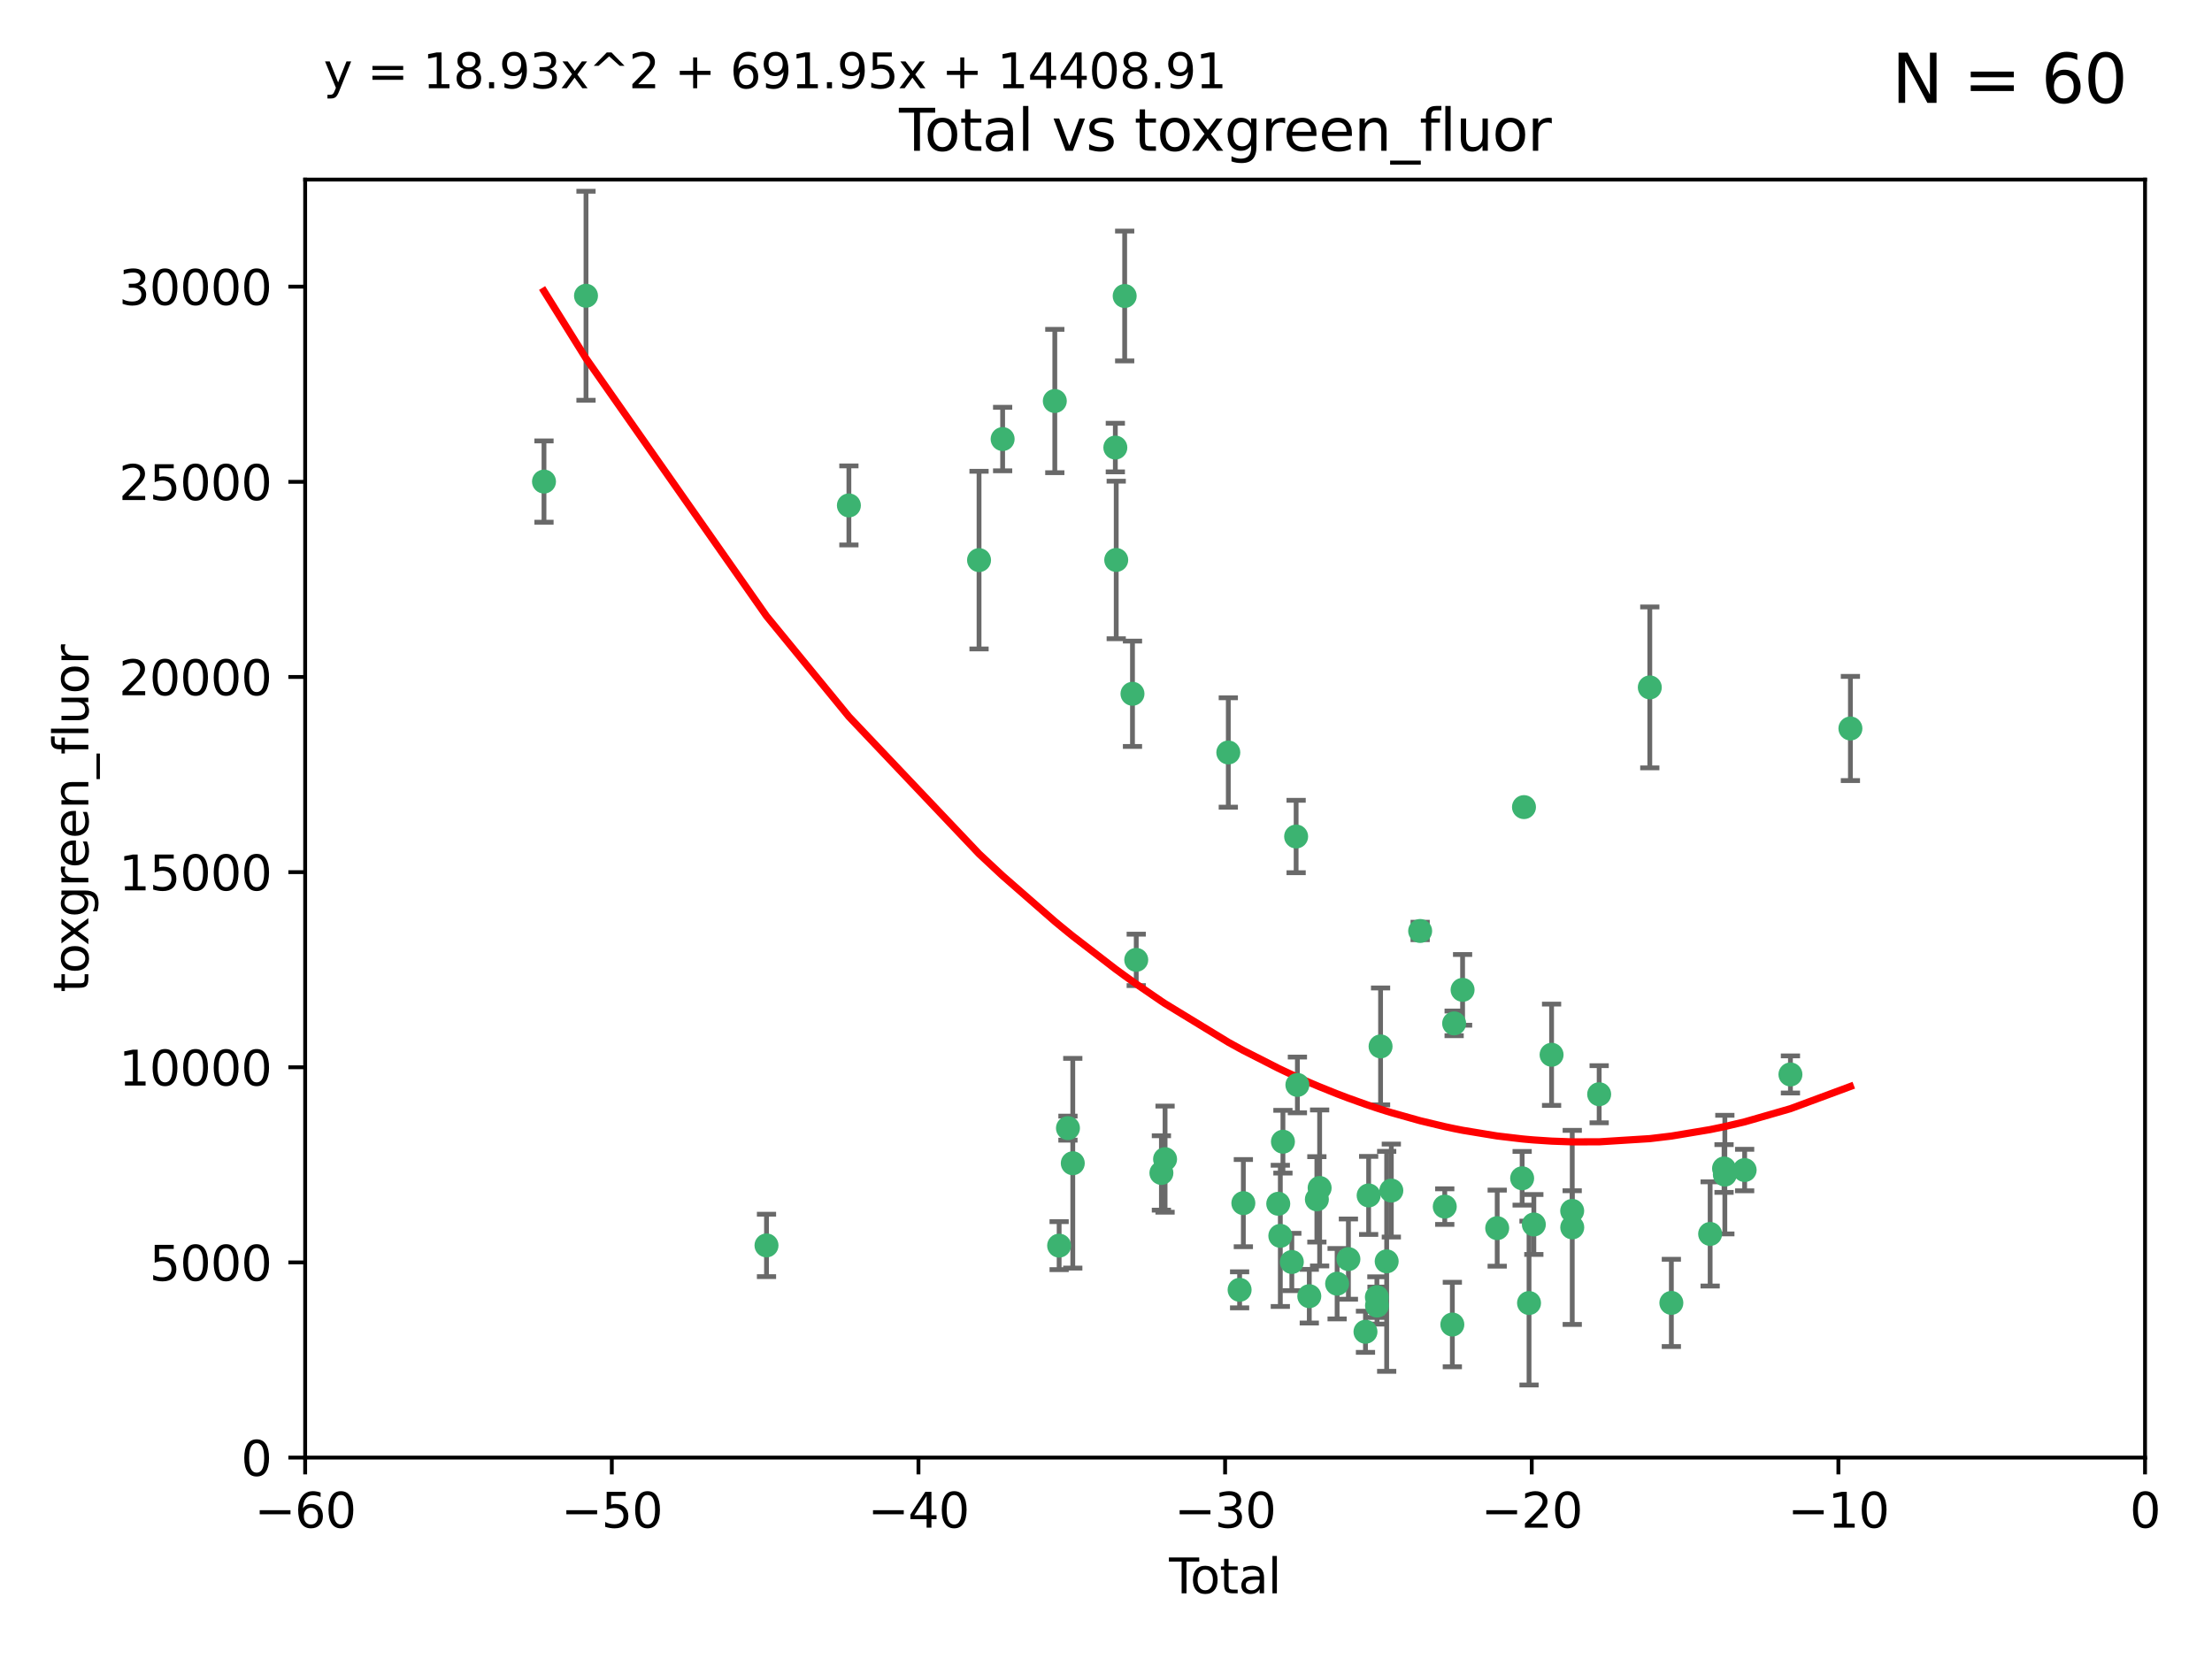 <?xml version="1.0" encoding="utf-8" standalone="no"?>
<!DOCTYPE svg PUBLIC "-//W3C//DTD SVG 1.1//EN"
  "http://www.w3.org/Graphics/SVG/1.1/DTD/svg11.dtd">
<svg xmlns:xlink="http://www.w3.org/1999/xlink" width="460.8pt" height="345.6pt" viewBox="0 0 460.8 345.6" xmlns="http://www.w3.org/2000/svg" version="1.1">
 <defs>
  <style type="text/css">*{stroke-linejoin: round; stroke-linecap: butt}</style>
 </defs>
 <g id="figure_1">
  <g id="patch_1">
   <path d="M 0 345.6 
L 460.8 345.6 
L 460.8 0 
L 0 0 
z
" style="fill: #ffffff"/>
  </g>
  <g id="axes_1">
   <g id="patch_2">
    <path d="M 63.571 303.64 
L 446.85 303.64 
L 446.85 37.411 
L 63.571 37.411 
z
" style="fill: #ffffff"/>
   </g>
   <g id="PathCollection_1">
    <defs>
     <path id="m18b1c47e74" d="M 0 1.118 
C 0.297 1.118 0.581 1 0.791 0.791 
C 1 0.581 1.118 0.297 1.118 0 
C 1.118 -0.297 1 -0.581 0.791 -0.791 
C 0.581 -1 0.297 -1.118 0 -1.118 
C -0.297 -1.118 -0.581 -1 -0.791 -0.791 
C -1 -0.581 -1.118 -0.297 -1.118 0 
C -1.118 0.297 -1 0.581 -0.791 0.791 
C -0.581 1 -0.297 1.118 0 1.118 
z
" style="stroke: #3cb371"/>
    </defs>
    <g clip-path="url(#p4c3f01156a)">
     <use xlink:href="#m18b1c47e74" x="113.324" y="100.319" style="fill: #3cb371; stroke: #3cb371"/>
     <use xlink:href="#m18b1c47e74" x="122.075" y="61.614" style="fill: #3cb371; stroke: #3cb371"/>
     <use xlink:href="#m18b1c47e74" x="159.676" y="259.442" style="fill: #3cb371; stroke: #3cb371"/>
     <use xlink:href="#m18b1c47e74" x="176.84" y="105.288" style="fill: #3cb371; stroke: #3cb371"/>
     <use xlink:href="#m18b1c47e74" x="203.952" y="116.682" style="fill: #3cb371; stroke: #3cb371"/>
     <use xlink:href="#m18b1c47e74" x="208.867" y="91.463" style="fill: #3cb371; stroke: #3cb371"/>
     <use xlink:href="#m18b1c47e74" x="219.736" y="83.54" style="fill: #3cb371; stroke: #3cb371"/>
     <use xlink:href="#m18b1c47e74" x="220.638" y="259.488" style="fill: #3cb371; stroke: #3cb371"/>
     <use xlink:href="#m18b1c47e74" x="222.475" y="235.012" style="fill: #3cb371; stroke: #3cb371"/>
     <use xlink:href="#m18b1c47e74" x="223.48" y="242.324" style="fill: #3cb371; stroke: #3cb371"/>
     <use xlink:href="#m18b1c47e74" x="232.345" y="93.237" style="fill: #3cb371; stroke: #3cb371"/>
     <use xlink:href="#m18b1c47e74" x="232.53" y="116.65" style="fill: #3cb371; stroke: #3cb371"/>
     <use xlink:href="#m18b1c47e74" x="234.291" y="61.664" style="fill: #3cb371; stroke: #3cb371"/>
     <use xlink:href="#m18b1c47e74" x="235.917" y="144.527" style="fill: #3cb371; stroke: #3cb371"/>
     <use xlink:href="#m18b1c47e74" x="236.699" y="199.958" style="fill: #3cb371; stroke: #3cb371"/>
     <use xlink:href="#m18b1c47e74" x="241.942" y="244.349" style="fill: #3cb371; stroke: #3cb371"/>
     <use xlink:href="#m18b1c47e74" x="242.705" y="241.471" style="fill: #3cb371; stroke: #3cb371"/>
     <use xlink:href="#m18b1c47e74" x="255.878" y="156.754" style="fill: #3cb371; stroke: #3cb371"/>
     <use xlink:href="#m18b1c47e74" x="258.233" y="268.694" style="fill: #3cb371; stroke: #3cb371"/>
     <use xlink:href="#m18b1c47e74" x="259.013" y="250.635" style="fill: #3cb371; stroke: #3cb371"/>
     <use xlink:href="#m18b1c47e74" x="266.284" y="250.767" style="fill: #3cb371; stroke: #3cb371"/>
     <use xlink:href="#m18b1c47e74" x="266.715" y="257.451" style="fill: #3cb371; stroke: #3cb371"/>
     <use xlink:href="#m18b1c47e74" x="267.259" y="237.838" style="fill: #3cb371; stroke: #3cb371"/>
     <use xlink:href="#m18b1c47e74" x="269.11" y="262.896" style="fill: #3cb371; stroke: #3cb371"/>
     <use xlink:href="#m18b1c47e74" x="270.008" y="174.261" style="fill: #3cb371; stroke: #3cb371"/>
     <use xlink:href="#m18b1c47e74" x="270.272" y="226.007" style="fill: #3cb371; stroke: #3cb371"/>
     <use xlink:href="#m18b1c47e74" x="272.749" y="270.018" style="fill: #3cb371; stroke: #3cb371"/>
     <use xlink:href="#m18b1c47e74" x="274.329" y="249.848" style="fill: #3cb371; stroke: #3cb371"/>
     <use xlink:href="#m18b1c47e74" x="274.903" y="247.472" style="fill: #3cb371; stroke: #3cb371"/>
     <use xlink:href="#m18b1c47e74" x="278.547" y="267.417" style="fill: #3cb371; stroke: #3cb371"/>
     <use xlink:href="#m18b1c47e74" x="280.898" y="262.293" style="fill: #3cb371; stroke: #3cb371"/>
     <use xlink:href="#m18b1c47e74" x="284.454" y="277.431" style="fill: #3cb371; stroke: #3cb371"/>
     <use xlink:href="#m18b1c47e74" x="285.113" y="249.032" style="fill: #3cb371; stroke: #3cb371"/>
     <use xlink:href="#m18b1c47e74" x="286.83" y="270.21" style="fill: #3cb371; stroke: #3cb371"/>
     <use xlink:href="#m18b1c47e74" x="286.857" y="271.976" style="fill: #3cb371; stroke: #3cb371"/>
     <use xlink:href="#m18b1c47e74" x="287.598" y="217.987" style="fill: #3cb371; stroke: #3cb371"/>
     <use xlink:href="#m18b1c47e74" x="288.87" y="262.761" style="fill: #3cb371; stroke: #3cb371"/>
     <use xlink:href="#m18b1c47e74" x="289.839" y="248.016" style="fill: #3cb371; stroke: #3cb371"/>
     <use xlink:href="#m18b1c47e74" x="295.844" y="193.94" style="fill: #3cb371; stroke: #3cb371"/>
     <use xlink:href="#m18b1c47e74" x="300.97" y="251.36" style="fill: #3cb371; stroke: #3cb371"/>
     <use xlink:href="#m18b1c47e74" x="302.549" y="275.924" style="fill: #3cb371; stroke: #3cb371"/>
     <use xlink:href="#m18b1c47e74" x="302.924" y="213.19" style="fill: #3cb371; stroke: #3cb371"/>
     <use xlink:href="#m18b1c47e74" x="304.684" y="206.203" style="fill: #3cb371; stroke: #3cb371"/>
     <use xlink:href="#m18b1c47e74" x="311.894" y="255.847" style="fill: #3cb371; stroke: #3cb371"/>
     <use xlink:href="#m18b1c47e74" x="317.09" y="245.459" style="fill: #3cb371; stroke: #3cb371"/>
     <use xlink:href="#m18b1c47e74" x="317.472" y="168.134" style="fill: #3cb371; stroke: #3cb371"/>
     <use xlink:href="#m18b1c47e74" x="318.526" y="271.445" style="fill: #3cb371; stroke: #3cb371"/>
     <use xlink:href="#m18b1c47e74" x="319.527" y="255.08" style="fill: #3cb371; stroke: #3cb371"/>
     <use xlink:href="#m18b1c47e74" x="323.223" y="219.726" style="fill: #3cb371; stroke: #3cb371"/>
     <use xlink:href="#m18b1c47e74" x="327.515" y="252.249" style="fill: #3cb371; stroke: #3cb371"/>
     <use xlink:href="#m18b1c47e74" x="327.528" y="255.69" style="fill: #3cb371; stroke: #3cb371"/>
     <use xlink:href="#m18b1c47e74" x="333.135" y="227.947" style="fill: #3cb371; stroke: #3cb371"/>
     <use xlink:href="#m18b1c47e74" x="343.683" y="143.2" style="fill: #3cb371; stroke: #3cb371"/>
     <use xlink:href="#m18b1c47e74" x="348.174" y="271.416" style="fill: #3cb371; stroke: #3cb371"/>
     <use xlink:href="#m18b1c47e74" x="356.254" y="257.051" style="fill: #3cb371; stroke: #3cb371"/>
     <use xlink:href="#m18b1c47e74" x="359.15" y="243.416" style="fill: #3cb371; stroke: #3cb371"/>
     <use xlink:href="#m18b1c47e74" x="359.317" y="244.691" style="fill: #3cb371; stroke: #3cb371"/>
     <use xlink:href="#m18b1c47e74" x="363.442" y="243.742" style="fill: #3cb371; stroke: #3cb371"/>
     <use xlink:href="#m18b1c47e74" x="372.98" y="223.827" style="fill: #3cb371; stroke: #3cb371"/>
     <use xlink:href="#m18b1c47e74" x="385.474" y="151.755" style="fill: #3cb371; stroke: #3cb371"/>
    </g>
   </g>
   <g id="matplotlib.axis_1">
    <g id="xtick_1">
     <g id="line2d_1">
      <defs>
       <path id="mc1f85e227f" d="M 0 0 
L 0 3.5 
" style="stroke: #000000; stroke-width: 0.8"/>
      </defs>
      <g>
       <use xlink:href="#mc1f85e227f" x="63.571" y="303.64" style="stroke: #000000; stroke-width: 0.8"/>
      </g>
     </g>
     <g id="text_1">
      <!-- −60 -->
      <g transform="translate(53.019 318.238)scale(0.1 -0.1)">
       <defs>
        <path id="DejaVuSans-2212" d="M 678 2272 
L 4684 2272 
L 4684 1741 
L 678 1741 
L 678 2272 
z
" transform="scale(0.016)"/>
        <path id="DejaVuSans-36" d="M 2113 2584 
Q 1688 2584 1439 2293 
Q 1191 2003 1191 1497 
Q 1191 994 1439 701 
Q 1688 409 2113 409 
Q 2538 409 2786 701 
Q 3034 994 3034 1497 
Q 3034 2003 2786 2293 
Q 2538 2584 2113 2584 
z
M 3366 4563 
L 3366 3988 
Q 3128 4100 2886 4159 
Q 2644 4219 2406 4219 
Q 1781 4219 1451 3797 
Q 1122 3375 1075 2522 
Q 1259 2794 1537 2939 
Q 1816 3084 2150 3084 
Q 2853 3084 3261 2657 
Q 3669 2231 3669 1497 
Q 3669 778 3244 343 
Q 2819 -91 2113 -91 
Q 1303 -91 875 529 
Q 447 1150 447 2328 
Q 447 3434 972 4092 
Q 1497 4750 2381 4750 
Q 2619 4750 2861 4703 
Q 3103 4656 3366 4563 
z
" transform="scale(0.016)"/>
        <path id="DejaVuSans-30" d="M 2034 4250 
Q 1547 4250 1301 3770 
Q 1056 3291 1056 2328 
Q 1056 1369 1301 889 
Q 1547 409 2034 409 
Q 2525 409 2770 889 
Q 3016 1369 3016 2328 
Q 3016 3291 2770 3770 
Q 2525 4250 2034 4250 
z
M 2034 4750 
Q 2819 4750 3233 4129 
Q 3647 3509 3647 2328 
Q 3647 1150 3233 529 
Q 2819 -91 2034 -91 
Q 1250 -91 836 529 
Q 422 1150 422 2328 
Q 422 3509 836 4129 
Q 1250 4750 2034 4750 
z
" transform="scale(0.016)"/>
       </defs>
       <use xlink:href="#DejaVuSans-2212"/>
       <use xlink:href="#DejaVuSans-36" x="83.789"/>
       <use xlink:href="#DejaVuSans-30" x="147.412"/>
      </g>
     </g>
    </g>
    <g id="xtick_2">
     <g id="line2d_2">
      <g>
       <use xlink:href="#mc1f85e227f" x="127.451" y="303.64" style="stroke: #000000; stroke-width: 0.8"/>
      </g>
     </g>
     <g id="text_2">
      <!-- −50 -->
      <g transform="translate(116.899 318.238)scale(0.1 -0.1)">
       <defs>
        <path id="DejaVuSans-35" d="M 691 4666 
L 3169 4666 
L 3169 4134 
L 1269 4134 
L 1269 2991 
Q 1406 3038 1543 3061 
Q 1681 3084 1819 3084 
Q 2600 3084 3056 2656 
Q 3513 2228 3513 1497 
Q 3513 744 3044 326 
Q 2575 -91 1722 -91 
Q 1428 -91 1123 -41 
Q 819 9 494 109 
L 494 744 
Q 775 591 1075 516 
Q 1375 441 1709 441 
Q 2250 441 2565 725 
Q 2881 1009 2881 1497 
Q 2881 1984 2565 2268 
Q 2250 2553 1709 2553 
Q 1456 2553 1204 2497 
Q 953 2441 691 2322 
L 691 4666 
z
" transform="scale(0.016)"/>
       </defs>
       <use xlink:href="#DejaVuSans-2212"/>
       <use xlink:href="#DejaVuSans-35" x="83.789"/>
       <use xlink:href="#DejaVuSans-30" x="147.412"/>
      </g>
     </g>
    </g>
    <g id="xtick_3">
     <g id="line2d_3">
      <g>
       <use xlink:href="#mc1f85e227f" x="191.331" y="303.64" style="stroke: #000000; stroke-width: 0.8"/>
      </g>
     </g>
     <g id="text_3">
      <!-- −40 -->
      <g transform="translate(180.778 318.238)scale(0.1 -0.1)">
       <defs>
        <path id="DejaVuSans-34" d="M 2419 4116 
L 825 1625 
L 2419 1625 
L 2419 4116 
z
M 2253 4666 
L 3047 4666 
L 3047 1625 
L 3713 1625 
L 3713 1100 
L 3047 1100 
L 3047 0 
L 2419 0 
L 2419 1100 
L 313 1100 
L 313 1709 
L 2253 4666 
z
" transform="scale(0.016)"/>
       </defs>
       <use xlink:href="#DejaVuSans-2212"/>
       <use xlink:href="#DejaVuSans-34" x="83.789"/>
       <use xlink:href="#DejaVuSans-30" x="147.412"/>
      </g>
     </g>
    </g>
    <g id="xtick_4">
     <g id="line2d_4">
      <g>
       <use xlink:href="#mc1f85e227f" x="255.211" y="303.64" style="stroke: #000000; stroke-width: 0.8"/>
      </g>
     </g>
     <g id="text_4">
      <!-- −30 -->
      <g transform="translate(244.658 318.238)scale(0.1 -0.1)">
       <defs>
        <path id="DejaVuSans-33" d="M 2597 2516 
Q 3050 2419 3304 2112 
Q 3559 1806 3559 1356 
Q 3559 666 3084 287 
Q 2609 -91 1734 -91 
Q 1441 -91 1130 -33 
Q 819 25 488 141 
L 488 750 
Q 750 597 1062 519 
Q 1375 441 1716 441 
Q 2309 441 2620 675 
Q 2931 909 2931 1356 
Q 2931 1769 2642 2001 
Q 2353 2234 1838 2234 
L 1294 2234 
L 1294 2753 
L 1863 2753 
Q 2328 2753 2575 2939 
Q 2822 3125 2822 3475 
Q 2822 3834 2567 4026 
Q 2313 4219 1838 4219 
Q 1578 4219 1281 4162 
Q 984 4106 628 3988 
L 628 4550 
Q 988 4650 1302 4700 
Q 1616 4750 1894 4750 
Q 2613 4750 3031 4423 
Q 3450 4097 3450 3541 
Q 3450 3153 3228 2886 
Q 3006 2619 2597 2516 
z
" transform="scale(0.016)"/>
       </defs>
       <use xlink:href="#DejaVuSans-2212"/>
       <use xlink:href="#DejaVuSans-33" x="83.789"/>
       <use xlink:href="#DejaVuSans-30" x="147.412"/>
      </g>
     </g>
    </g>
    <g id="xtick_5">
     <g id="line2d_5">
      <g>
       <use xlink:href="#mc1f85e227f" x="319.09" y="303.64" style="stroke: #000000; stroke-width: 0.8"/>
      </g>
     </g>
     <g id="text_5">
      <!-- −20 -->
      <g transform="translate(308.538 318.238)scale(0.1 -0.1)">
       <defs>
        <path id="DejaVuSans-32" d="M 1228 531 
L 3431 531 
L 3431 0 
L 469 0 
L 469 531 
Q 828 903 1448 1529 
Q 2069 2156 2228 2338 
Q 2531 2678 2651 2914 
Q 2772 3150 2772 3378 
Q 2772 3750 2511 3984 
Q 2250 4219 1831 4219 
Q 1534 4219 1204 4116 
Q 875 4013 500 3803 
L 500 4441 
Q 881 4594 1212 4672 
Q 1544 4750 1819 4750 
Q 2544 4750 2975 4387 
Q 3406 4025 3406 3419 
Q 3406 3131 3298 2873 
Q 3191 2616 2906 2266 
Q 2828 2175 2409 1742 
Q 1991 1309 1228 531 
z
" transform="scale(0.016)"/>
       </defs>
       <use xlink:href="#DejaVuSans-2212"/>
       <use xlink:href="#DejaVuSans-32" x="83.789"/>
       <use xlink:href="#DejaVuSans-30" x="147.412"/>
      </g>
     </g>
    </g>
    <g id="xtick_6">
     <g id="line2d_6">
      <g>
       <use xlink:href="#mc1f85e227f" x="382.97" y="303.64" style="stroke: #000000; stroke-width: 0.8"/>
      </g>
     </g>
     <g id="text_6">
      <!-- −10 -->
      <g transform="translate(372.418 318.238)scale(0.1 -0.1)">
       <defs>
        <path id="DejaVuSans-31" d="M 794 531 
L 1825 531 
L 1825 4091 
L 703 3866 
L 703 4441 
L 1819 4666 
L 2450 4666 
L 2450 531 
L 3481 531 
L 3481 0 
L 794 0 
L 794 531 
z
" transform="scale(0.016)"/>
       </defs>
       <use xlink:href="#DejaVuSans-2212"/>
       <use xlink:href="#DejaVuSans-31" x="83.789"/>
       <use xlink:href="#DejaVuSans-30" x="147.412"/>
      </g>
     </g>
    </g>
    <g id="xtick_7">
     <g id="line2d_7">
      <g>
       <use xlink:href="#mc1f85e227f" x="446.85" y="303.64" style="stroke: #000000; stroke-width: 0.8"/>
      </g>
     </g>
     <g id="text_7">
      <!-- 0 -->
      <g transform="translate(443.669 318.238)scale(0.1 -0.1)">
       <use xlink:href="#DejaVuSans-30"/>
      </g>
     </g>
    </g>
    <g id="text_8">
     <!-- Total -->
     <g transform="translate(243.534 331.917)scale(0.1 -0.1)">
      <defs>
       <path id="DejaVuSans-54" d="M -19 4666 
L 3928 4666 
L 3928 4134 
L 2272 4134 
L 2272 0 
L 1638 0 
L 1638 4134 
L -19 4134 
L -19 4666 
z
" transform="scale(0.016)"/>
       <path id="DejaVuSans-6f" d="M 1959 3097 
Q 1497 3097 1228 2736 
Q 959 2375 959 1747 
Q 959 1119 1226 758 
Q 1494 397 1959 397 
Q 2419 397 2687 759 
Q 2956 1122 2956 1747 
Q 2956 2369 2687 2733 
Q 2419 3097 1959 3097 
z
M 1959 3584 
Q 2709 3584 3137 3096 
Q 3566 2609 3566 1747 
Q 3566 888 3137 398 
Q 2709 -91 1959 -91 
Q 1206 -91 779 398 
Q 353 888 353 1747 
Q 353 2609 779 3096 
Q 1206 3584 1959 3584 
z
" transform="scale(0.016)"/>
       <path id="DejaVuSans-74" d="M 1172 4494 
L 1172 3500 
L 2356 3500 
L 2356 3053 
L 1172 3053 
L 1172 1153 
Q 1172 725 1289 603 
Q 1406 481 1766 481 
L 2356 481 
L 2356 0 
L 1766 0 
Q 1100 0 847 248 
Q 594 497 594 1153 
L 594 3053 
L 172 3053 
L 172 3500 
L 594 3500 
L 594 4494 
L 1172 4494 
z
" transform="scale(0.016)"/>
       <path id="DejaVuSans-61" d="M 2194 1759 
Q 1497 1759 1228 1600 
Q 959 1441 959 1056 
Q 959 750 1161 570 
Q 1363 391 1709 391 
Q 2188 391 2477 730 
Q 2766 1069 2766 1631 
L 2766 1759 
L 2194 1759 
z
M 3341 1997 
L 3341 0 
L 2766 0 
L 2766 531 
Q 2569 213 2275 61 
Q 1981 -91 1556 -91 
Q 1019 -91 701 211 
Q 384 513 384 1019 
Q 384 1609 779 1909 
Q 1175 2209 1959 2209 
L 2766 2209 
L 2766 2266 
Q 2766 2663 2505 2880 
Q 2244 3097 1772 3097 
Q 1472 3097 1187 3025 
Q 903 2953 641 2809 
L 641 3341 
Q 956 3463 1253 3523 
Q 1550 3584 1831 3584 
Q 2591 3584 2966 3190 
Q 3341 2797 3341 1997 
z
" transform="scale(0.016)"/>
       <path id="DejaVuSans-6c" d="M 603 4863 
L 1178 4863 
L 1178 0 
L 603 0 
L 603 4863 
z
" transform="scale(0.016)"/>
      </defs>
      <use xlink:href="#DejaVuSans-54"/>
      <use xlink:href="#DejaVuSans-6f" x="44.084"/>
      <use xlink:href="#DejaVuSans-74" x="105.266"/>
      <use xlink:href="#DejaVuSans-61" x="144.475"/>
      <use xlink:href="#DejaVuSans-6c" x="205.754"/>
     </g>
    </g>
   </g>
   <g id="matplotlib.axis_2">
    <g id="ytick_1">
     <g id="line2d_8">
      <defs>
       <path id="mb583d66ec7" d="M 0 0 
L -3.5 0 
" style="stroke: #000000; stroke-width: 0.8"/>
      </defs>
      <g>
       <use xlink:href="#mb583d66ec7" x="63.571" y="303.64" style="stroke: #000000; stroke-width: 0.8"/>
      </g>
     </g>
     <g id="text_9">
      <!-- 0 -->
      <g transform="translate(50.209 307.439)scale(0.1 -0.1)">
       <use xlink:href="#DejaVuSans-30"/>
      </g>
     </g>
    </g>
    <g id="ytick_2">
     <g id="line2d_9">
      <g>
       <use xlink:href="#mb583d66ec7" x="63.571" y="262.986" style="stroke: #000000; stroke-width: 0.8"/>
      </g>
     </g>
     <g id="text_10">
      <!-- 5000 -->
      <g transform="translate(31.121 266.786)scale(0.1 -0.1)">
       <use xlink:href="#DejaVuSans-35"/>
       <use xlink:href="#DejaVuSans-30" x="63.623"/>
       <use xlink:href="#DejaVuSans-30" x="127.246"/>
       <use xlink:href="#DejaVuSans-30" x="190.869"/>
      </g>
     </g>
    </g>
    <g id="ytick_3">
     <g id="line2d_10">
      <g>
       <use xlink:href="#mb583d66ec7" x="63.571" y="222.333" style="stroke: #000000; stroke-width: 0.8"/>
      </g>
     </g>
     <g id="text_11">
      <!-- 10000 -->
      <g transform="translate(24.759 226.132)scale(0.1 -0.1)">
       <use xlink:href="#DejaVuSans-31"/>
       <use xlink:href="#DejaVuSans-30" x="63.623"/>
       <use xlink:href="#DejaVuSans-30" x="127.246"/>
       <use xlink:href="#DejaVuSans-30" x="190.869"/>
       <use xlink:href="#DejaVuSans-30" x="254.492"/>
      </g>
     </g>
    </g>
    <g id="ytick_4">
     <g id="line2d_11">
      <g>
       <use xlink:href="#mb583d66ec7" x="63.571" y="181.679" style="stroke: #000000; stroke-width: 0.8"/>
      </g>
     </g>
     <g id="text_12">
      <!-- 15000 -->
      <g transform="translate(24.759 185.478)scale(0.1 -0.1)">
       <use xlink:href="#DejaVuSans-31"/>
       <use xlink:href="#DejaVuSans-35" x="63.623"/>
       <use xlink:href="#DejaVuSans-30" x="127.246"/>
       <use xlink:href="#DejaVuSans-30" x="190.869"/>
       <use xlink:href="#DejaVuSans-30" x="254.492"/>
      </g>
     </g>
    </g>
    <g id="ytick_5">
     <g id="line2d_12">
      <g>
       <use xlink:href="#mb583d66ec7" x="63.571" y="141.026" style="stroke: #000000; stroke-width: 0.8"/>
      </g>
     </g>
     <g id="text_13">
      <!-- 20000 -->
      <g transform="translate(24.759 144.825)scale(0.1 -0.1)">
       <use xlink:href="#DejaVuSans-32"/>
       <use xlink:href="#DejaVuSans-30" x="63.623"/>
       <use xlink:href="#DejaVuSans-30" x="127.246"/>
       <use xlink:href="#DejaVuSans-30" x="190.869"/>
       <use xlink:href="#DejaVuSans-30" x="254.492"/>
      </g>
     </g>
    </g>
    <g id="ytick_6">
     <g id="line2d_13">
      <g>
       <use xlink:href="#mb583d66ec7" x="63.571" y="100.372" style="stroke: #000000; stroke-width: 0.8"/>
      </g>
     </g>
     <g id="text_14">
      <!-- 25000 -->
      <g transform="translate(24.759 104.171)scale(0.1 -0.1)">
       <use xlink:href="#DejaVuSans-32"/>
       <use xlink:href="#DejaVuSans-35" x="63.623"/>
       <use xlink:href="#DejaVuSans-30" x="127.246"/>
       <use xlink:href="#DejaVuSans-30" x="190.869"/>
       <use xlink:href="#DejaVuSans-30" x="254.492"/>
      </g>
     </g>
    </g>
    <g id="ytick_7">
     <g id="line2d_14">
      <g>
       <use xlink:href="#mb583d66ec7" x="63.571" y="59.718" style="stroke: #000000; stroke-width: 0.8"/>
      </g>
     </g>
     <g id="text_15">
      <!-- 30000 -->
      <g transform="translate(24.759 63.518)scale(0.1 -0.1)">
       <use xlink:href="#DejaVuSans-33"/>
       <use xlink:href="#DejaVuSans-30" x="63.623"/>
       <use xlink:href="#DejaVuSans-30" x="127.246"/>
       <use xlink:href="#DejaVuSans-30" x="190.869"/>
       <use xlink:href="#DejaVuSans-30" x="254.492"/>
      </g>
     </g>
    </g>
    <g id="text_16">
     <!-- toxgreen_fluor -->
     <g transform="translate(18.401 206.72)rotate(-90)scale(0.1 -0.1)">
      <defs>
       <path id="DejaVuSans-78" d="M 3513 3500 
L 2247 1797 
L 3578 0 
L 2900 0 
L 1881 1375 
L 863 0 
L 184 0 
L 1544 1831 
L 300 3500 
L 978 3500 
L 1906 2253 
L 2834 3500 
L 3513 3500 
z
" transform="scale(0.016)"/>
       <path id="DejaVuSans-67" d="M 2906 1791 
Q 2906 2416 2648 2759 
Q 2391 3103 1925 3103 
Q 1463 3103 1205 2759 
Q 947 2416 947 1791 
Q 947 1169 1205 825 
Q 1463 481 1925 481 
Q 2391 481 2648 825 
Q 2906 1169 2906 1791 
z
M 3481 434 
Q 3481 -459 3084 -895 
Q 2688 -1331 1869 -1331 
Q 1566 -1331 1297 -1286 
Q 1028 -1241 775 -1147 
L 775 -588 
Q 1028 -725 1275 -790 
Q 1522 -856 1778 -856 
Q 2344 -856 2625 -561 
Q 2906 -266 2906 331 
L 2906 616 
Q 2728 306 2450 153 
Q 2172 0 1784 0 
Q 1141 0 747 490 
Q 353 981 353 1791 
Q 353 2603 747 3093 
Q 1141 3584 1784 3584 
Q 2172 3584 2450 3431 
Q 2728 3278 2906 2969 
L 2906 3500 
L 3481 3500 
L 3481 434 
z
" transform="scale(0.016)"/>
       <path id="DejaVuSans-72" d="M 2631 2963 
Q 2534 3019 2420 3045 
Q 2306 3072 2169 3072 
Q 1681 3072 1420 2755 
Q 1159 2438 1159 1844 
L 1159 0 
L 581 0 
L 581 3500 
L 1159 3500 
L 1159 2956 
Q 1341 3275 1631 3429 
Q 1922 3584 2338 3584 
Q 2397 3584 2469 3576 
Q 2541 3569 2628 3553 
L 2631 2963 
z
" transform="scale(0.016)"/>
       <path id="DejaVuSans-65" d="M 3597 1894 
L 3597 1613 
L 953 1613 
Q 991 1019 1311 708 
Q 1631 397 2203 397 
Q 2534 397 2845 478 
Q 3156 559 3463 722 
L 3463 178 
Q 3153 47 2828 -22 
Q 2503 -91 2169 -91 
Q 1331 -91 842 396 
Q 353 884 353 1716 
Q 353 2575 817 3079 
Q 1281 3584 2069 3584 
Q 2775 3584 3186 3129 
Q 3597 2675 3597 1894 
z
M 3022 2063 
Q 3016 2534 2758 2815 
Q 2500 3097 2075 3097 
Q 1594 3097 1305 2825 
Q 1016 2553 972 2059 
L 3022 2063 
z
" transform="scale(0.016)"/>
       <path id="DejaVuSans-6e" d="M 3513 2113 
L 3513 0 
L 2938 0 
L 2938 2094 
Q 2938 2591 2744 2837 
Q 2550 3084 2163 3084 
Q 1697 3084 1428 2787 
Q 1159 2491 1159 1978 
L 1159 0 
L 581 0 
L 581 3500 
L 1159 3500 
L 1159 2956 
Q 1366 3272 1645 3428 
Q 1925 3584 2291 3584 
Q 2894 3584 3203 3211 
Q 3513 2838 3513 2113 
z
" transform="scale(0.016)"/>
       <path id="DejaVuSans-5f" d="M 3263 -1063 
L 3263 -1509 
L -63 -1509 
L -63 -1063 
L 3263 -1063 
z
" transform="scale(0.016)"/>
       <path id="DejaVuSans-66" d="M 2375 4863 
L 2375 4384 
L 1825 4384 
Q 1516 4384 1395 4259 
Q 1275 4134 1275 3809 
L 1275 3500 
L 2222 3500 
L 2222 3053 
L 1275 3053 
L 1275 0 
L 697 0 
L 697 3053 
L 147 3053 
L 147 3500 
L 697 3500 
L 697 3744 
Q 697 4328 969 4595 
Q 1241 4863 1831 4863 
L 2375 4863 
z
" transform="scale(0.016)"/>
       <path id="DejaVuSans-75" d="M 544 1381 
L 544 3500 
L 1119 3500 
L 1119 1403 
Q 1119 906 1312 657 
Q 1506 409 1894 409 
Q 2359 409 2629 706 
Q 2900 1003 2900 1516 
L 2900 3500 
L 3475 3500 
L 3475 0 
L 2900 0 
L 2900 538 
Q 2691 219 2414 64 
Q 2138 -91 1772 -91 
Q 1169 -91 856 284 
Q 544 659 544 1381 
z
M 1991 3584 
L 1991 3584 
z
" transform="scale(0.016)"/>
      </defs>
      <use xlink:href="#DejaVuSans-74"/>
      <use xlink:href="#DejaVuSans-6f" x="39.209"/>
      <use xlink:href="#DejaVuSans-78" x="97.266"/>
      <use xlink:href="#DejaVuSans-67" x="156.445"/>
      <use xlink:href="#DejaVuSans-72" x="219.922"/>
      <use xlink:href="#DejaVuSans-65" x="258.785"/>
      <use xlink:href="#DejaVuSans-65" x="320.309"/>
      <use xlink:href="#DejaVuSans-6e" x="381.832"/>
      <use xlink:href="#DejaVuSans-5f" x="445.211"/>
      <use xlink:href="#DejaVuSans-66" x="495.211"/>
      <use xlink:href="#DejaVuSans-6c" x="530.416"/>
      <use xlink:href="#DejaVuSans-75" x="558.199"/>
      <use xlink:href="#DejaVuSans-6f" x="621.578"/>
      <use xlink:href="#DejaVuSans-72" x="682.76"/>
     </g>
    </g>
   </g>
   <g id="LineCollection_1">
    <path d="M 113.324 108.787 
L 113.324 91.852 
" clip-path="url(#p4c3f01156a)" style="fill: none; stroke: #696969"/>
    <path d="M 122.075 83.38 
L 122.075 39.848 
" clip-path="url(#p4c3f01156a)" style="fill: none; stroke: #696969"/>
    <path d="M 159.676 265.941 
L 159.676 252.944 
" clip-path="url(#p4c3f01156a)" style="fill: none; stroke: #696969"/>
    <path d="M 176.84 113.522 
L 176.84 97.054 
" clip-path="url(#p4c3f01156a)" style="fill: none; stroke: #696969"/>
    <path d="M 203.952 135.19 
L 203.952 98.175 
" clip-path="url(#p4c3f01156a)" style="fill: none; stroke: #696969"/>
    <path d="M 208.867 98.075 
L 208.867 84.85 
" clip-path="url(#p4c3f01156a)" style="fill: none; stroke: #696969"/>
    <path d="M 219.736 98.468 
L 219.736 68.613 
" clip-path="url(#p4c3f01156a)" style="fill: none; stroke: #696969"/>
    <path d="M 220.638 264.487 
L 220.638 254.489 
" clip-path="url(#p4c3f01156a)" style="fill: none; stroke: #696969"/>
    <path d="M 222.475 237.516 
L 222.475 232.507 
" clip-path="url(#p4c3f01156a)" style="fill: none; stroke: #696969"/>
    <path d="M 223.48 264.166 
L 223.48 220.481 
" clip-path="url(#p4c3f01156a)" style="fill: none; stroke: #696969"/>
    <path d="M 232.345 98.3 
L 232.345 88.175 
" clip-path="url(#p4c3f01156a)" style="fill: none; stroke: #696969"/>
    <path d="M 232.53 133.058 
L 232.53 100.243 
" clip-path="url(#p4c3f01156a)" style="fill: none; stroke: #696969"/>
    <path d="M 234.291 75.185 
L 234.291 48.142 
" clip-path="url(#p4c3f01156a)" style="fill: none; stroke: #696969"/>
    <path d="M 235.917 155.498 
L 235.917 133.556 
" clip-path="url(#p4c3f01156a)" style="fill: none; stroke: #696969"/>
    <path d="M 236.699 205.31 
L 236.699 194.605 
" clip-path="url(#p4c3f01156a)" style="fill: none; stroke: #696969"/>
    <path d="M 241.942 252.096 
L 241.942 236.603 
" clip-path="url(#p4c3f01156a)" style="fill: none; stroke: #696969"/>
    <path d="M 242.705 252.525 
L 242.705 230.416 
" clip-path="url(#p4c3f01156a)" style="fill: none; stroke: #696969"/>
    <path d="M 255.878 168.148 
L 255.878 145.359 
" clip-path="url(#p4c3f01156a)" style="fill: none; stroke: #696969"/>
    <path d="M 258.233 272.448 
L 258.233 264.94 
" clip-path="url(#p4c3f01156a)" style="fill: none; stroke: #696969"/>
    <path d="M 259.013 259.717 
L 259.013 241.553 
" clip-path="url(#p4c3f01156a)" style="fill: none; stroke: #696969"/>
    <path d="M 266.284 251.458 
L 266.284 250.077 
" clip-path="url(#p4c3f01156a)" style="fill: none; stroke: #696969"/>
    <path d="M 266.715 272.157 
L 266.715 242.746 
" clip-path="url(#p4c3f01156a)" style="fill: none; stroke: #696969"/>
    <path d="M 267.259 244.374 
L 267.259 231.301 
" clip-path="url(#p4c3f01156a)" style="fill: none; stroke: #696969"/>
    <path d="M 269.11 268.864 
L 269.11 256.927 
" clip-path="url(#p4c3f01156a)" style="fill: none; stroke: #696969"/>
    <path d="M 270.008 181.8 
L 270.008 166.721 
" clip-path="url(#p4c3f01156a)" style="fill: none; stroke: #696969"/>
    <path d="M 270.272 231.811 
L 270.272 220.203 
" clip-path="url(#p4c3f01156a)" style="fill: none; stroke: #696969"/>
    <path d="M 272.749 275.607 
L 272.749 264.429 
" clip-path="url(#p4c3f01156a)" style="fill: none; stroke: #696969"/>
    <path d="M 274.329 258.739 
L 274.329 240.957 
" clip-path="url(#p4c3f01156a)" style="fill: none; stroke: #696969"/>
    <path d="M 274.903 263.721 
L 274.903 231.224 
" clip-path="url(#p4c3f01156a)" style="fill: none; stroke: #696969"/>
    <path d="M 278.547 274.752 
L 278.547 260.081 
" clip-path="url(#p4c3f01156a)" style="fill: none; stroke: #696969"/>
    <path d="M 280.898 270.647 
L 280.898 253.939 
" clip-path="url(#p4c3f01156a)" style="fill: none; stroke: #696969"/>
    <path d="M 284.454 281.719 
L 284.454 273.143 
" clip-path="url(#p4c3f01156a)" style="fill: none; stroke: #696969"/>
    <path d="M 285.113 257.161 
L 285.113 240.903 
" clip-path="url(#p4c3f01156a)" style="fill: none; stroke: #696969"/>
    <path d="M 286.83 274.44 
L 286.83 265.981 
" clip-path="url(#p4c3f01156a)" style="fill: none; stroke: #696969"/>
    <path d="M 286.857 275.827 
L 286.857 268.125 
" clip-path="url(#p4c3f01156a)" style="fill: none; stroke: #696969"/>
    <path d="M 287.598 230.162 
L 287.598 205.812 
" clip-path="url(#p4c3f01156a)" style="fill: none; stroke: #696969"/>
    <path d="M 288.87 285.673 
L 288.87 239.849 
" clip-path="url(#p4c3f01156a)" style="fill: none; stroke: #696969"/>
    <path d="M 289.839 257.7 
L 289.839 238.331 
" clip-path="url(#p4c3f01156a)" style="fill: none; stroke: #696969"/>
    <path d="M 295.844 195.758 
L 295.844 192.122 
" clip-path="url(#p4c3f01156a)" style="fill: none; stroke: #696969"/>
    <path d="M 300.97 255.066 
L 300.97 247.654 
" clip-path="url(#p4c3f01156a)" style="fill: none; stroke: #696969"/>
    <path d="M 302.549 284.727 
L 302.549 267.12 
" clip-path="url(#p4c3f01156a)" style="fill: none; stroke: #696969"/>
    <path d="M 302.924 215.762 
L 302.924 210.618 
" clip-path="url(#p4c3f01156a)" style="fill: none; stroke: #696969"/>
    <path d="M 304.684 213.569 
L 304.684 198.836 
" clip-path="url(#p4c3f01156a)" style="fill: none; stroke: #696969"/>
    <path d="M 311.894 263.771 
L 311.894 247.923 
" clip-path="url(#p4c3f01156a)" style="fill: none; stroke: #696969"/>
    <path d="M 317.09 251.049 
L 317.09 239.868 
" clip-path="url(#p4c3f01156a)" style="fill: none; stroke: #696969"/>
    <path d="M 317.472 168.892 
L 317.472 167.376 
" clip-path="url(#p4c3f01156a)" style="fill: none; stroke: #696969"/>
    <path d="M 318.526 288.513 
L 318.526 254.376 
" clip-path="url(#p4c3f01156a)" style="fill: none; stroke: #696969"/>
    <path d="M 319.527 261.323 
L 319.527 248.837 
" clip-path="url(#p4c3f01156a)" style="fill: none; stroke: #696969"/>
    <path d="M 323.223 230.277 
L 323.223 209.176 
" clip-path="url(#p4c3f01156a)" style="fill: none; stroke: #696969"/>
    <path d="M 327.515 256.451 
L 327.515 248.048 
" clip-path="url(#p4c3f01156a)" style="fill: none; stroke: #696969"/>
    <path d="M 327.528 275.904 
L 327.528 235.477 
" clip-path="url(#p4c3f01156a)" style="fill: none; stroke: #696969"/>
    <path d="M 333.135 233.892 
L 333.135 222.002 
" clip-path="url(#p4c3f01156a)" style="fill: none; stroke: #696969"/>
    <path d="M 343.683 159.961 
L 343.683 126.439 
" clip-path="url(#p4c3f01156a)" style="fill: none; stroke: #696969"/>
    <path d="M 348.174 280.503 
L 348.174 262.329 
" clip-path="url(#p4c3f01156a)" style="fill: none; stroke: #696969"/>
    <path d="M 356.254 267.904 
L 356.254 246.198 
" clip-path="url(#p4c3f01156a)" style="fill: none; stroke: #696969"/>
    <path d="M 359.15 248.392 
L 359.15 238.44 
" clip-path="url(#p4c3f01156a)" style="fill: none; stroke: #696969"/>
    <path d="M 359.317 257.049 
L 359.317 232.333 
" clip-path="url(#p4c3f01156a)" style="fill: none; stroke: #696969"/>
    <path d="M 363.442 248.063 
L 363.442 239.42 
" clip-path="url(#p4c3f01156a)" style="fill: none; stroke: #696969"/>
    <path d="M 372.98 227.689 
L 372.98 219.964 
" clip-path="url(#p4c3f01156a)" style="fill: none; stroke: #696969"/>
    <path d="M 385.474 162.606 
L 385.474 140.905 
" clip-path="url(#p4c3f01156a)" style="fill: none; stroke: #696969"/>
   </g>
   <g id="line2d_15">
    <defs>
     <path id="mf36a6f8829" d="M 2 0 
L -2 -0 
" style="stroke: #696969"/>
    </defs>
    <g clip-path="url(#p4c3f01156a)">
     <use xlink:href="#mf36a6f8829" x="113.324" y="108.787" style="fill: #696969; stroke: #696969"/>
     <use xlink:href="#mf36a6f8829" x="122.075" y="83.38" style="fill: #696969; stroke: #696969"/>
     <use xlink:href="#mf36a6f8829" x="159.676" y="265.941" style="fill: #696969; stroke: #696969"/>
     <use xlink:href="#mf36a6f8829" x="176.84" y="113.522" style="fill: #696969; stroke: #696969"/>
     <use xlink:href="#mf36a6f8829" x="203.952" y="135.19" style="fill: #696969; stroke: #696969"/>
     <use xlink:href="#mf36a6f8829" x="208.867" y="98.075" style="fill: #696969; stroke: #696969"/>
     <use xlink:href="#mf36a6f8829" x="219.736" y="98.468" style="fill: #696969; stroke: #696969"/>
     <use xlink:href="#mf36a6f8829" x="220.638" y="264.487" style="fill: #696969; stroke: #696969"/>
     <use xlink:href="#mf36a6f8829" x="222.475" y="237.516" style="fill: #696969; stroke: #696969"/>
     <use xlink:href="#mf36a6f8829" x="223.48" y="264.166" style="fill: #696969; stroke: #696969"/>
     <use xlink:href="#mf36a6f8829" x="232.345" y="98.3" style="fill: #696969; stroke: #696969"/>
     <use xlink:href="#mf36a6f8829" x="232.53" y="133.058" style="fill: #696969; stroke: #696969"/>
     <use xlink:href="#mf36a6f8829" x="234.291" y="75.185" style="fill: #696969; stroke: #696969"/>
     <use xlink:href="#mf36a6f8829" x="235.917" y="155.498" style="fill: #696969; stroke: #696969"/>
     <use xlink:href="#mf36a6f8829" x="236.699" y="205.31" style="fill: #696969; stroke: #696969"/>
     <use xlink:href="#mf36a6f8829" x="241.942" y="252.096" style="fill: #696969; stroke: #696969"/>
     <use xlink:href="#mf36a6f8829" x="242.705" y="252.525" style="fill: #696969; stroke: #696969"/>
     <use xlink:href="#mf36a6f8829" x="255.878" y="168.148" style="fill: #696969; stroke: #696969"/>
     <use xlink:href="#mf36a6f8829" x="258.233" y="272.448" style="fill: #696969; stroke: #696969"/>
     <use xlink:href="#mf36a6f8829" x="259.013" y="259.717" style="fill: #696969; stroke: #696969"/>
     <use xlink:href="#mf36a6f8829" x="266.284" y="251.458" style="fill: #696969; stroke: #696969"/>
     <use xlink:href="#mf36a6f8829" x="266.715" y="272.157" style="fill: #696969; stroke: #696969"/>
     <use xlink:href="#mf36a6f8829" x="267.259" y="244.374" style="fill: #696969; stroke: #696969"/>
     <use xlink:href="#mf36a6f8829" x="269.11" y="268.864" style="fill: #696969; stroke: #696969"/>
     <use xlink:href="#mf36a6f8829" x="270.008" y="181.8" style="fill: #696969; stroke: #696969"/>
     <use xlink:href="#mf36a6f8829" x="270.272" y="231.811" style="fill: #696969; stroke: #696969"/>
     <use xlink:href="#mf36a6f8829" x="272.749" y="275.607" style="fill: #696969; stroke: #696969"/>
     <use xlink:href="#mf36a6f8829" x="274.329" y="258.739" style="fill: #696969; stroke: #696969"/>
     <use xlink:href="#mf36a6f8829" x="274.903" y="263.721" style="fill: #696969; stroke: #696969"/>
     <use xlink:href="#mf36a6f8829" x="278.547" y="274.752" style="fill: #696969; stroke: #696969"/>
     <use xlink:href="#mf36a6f8829" x="280.898" y="270.647" style="fill: #696969; stroke: #696969"/>
     <use xlink:href="#mf36a6f8829" x="284.454" y="281.719" style="fill: #696969; stroke: #696969"/>
     <use xlink:href="#mf36a6f8829" x="285.113" y="257.161" style="fill: #696969; stroke: #696969"/>
     <use xlink:href="#mf36a6f8829" x="286.83" y="274.44" style="fill: #696969; stroke: #696969"/>
     <use xlink:href="#mf36a6f8829" x="286.857" y="275.827" style="fill: #696969; stroke: #696969"/>
     <use xlink:href="#mf36a6f8829" x="287.598" y="230.162" style="fill: #696969; stroke: #696969"/>
     <use xlink:href="#mf36a6f8829" x="288.87" y="285.673" style="fill: #696969; stroke: #696969"/>
     <use xlink:href="#mf36a6f8829" x="289.839" y="257.7" style="fill: #696969; stroke: #696969"/>
     <use xlink:href="#mf36a6f8829" x="295.844" y="195.758" style="fill: #696969; stroke: #696969"/>
     <use xlink:href="#mf36a6f8829" x="300.97" y="255.066" style="fill: #696969; stroke: #696969"/>
     <use xlink:href="#mf36a6f8829" x="302.549" y="284.727" style="fill: #696969; stroke: #696969"/>
     <use xlink:href="#mf36a6f8829" x="302.924" y="215.762" style="fill: #696969; stroke: #696969"/>
     <use xlink:href="#mf36a6f8829" x="304.684" y="213.569" style="fill: #696969; stroke: #696969"/>
     <use xlink:href="#mf36a6f8829" x="311.894" y="263.771" style="fill: #696969; stroke: #696969"/>
     <use xlink:href="#mf36a6f8829" x="317.09" y="251.049" style="fill: #696969; stroke: #696969"/>
     <use xlink:href="#mf36a6f8829" x="317.472" y="168.892" style="fill: #696969; stroke: #696969"/>
     <use xlink:href="#mf36a6f8829" x="318.526" y="288.513" style="fill: #696969; stroke: #696969"/>
     <use xlink:href="#mf36a6f8829" x="319.527" y="261.323" style="fill: #696969; stroke: #696969"/>
     <use xlink:href="#mf36a6f8829" x="323.223" y="230.277" style="fill: #696969; stroke: #696969"/>
     <use xlink:href="#mf36a6f8829" x="327.515" y="256.451" style="fill: #696969; stroke: #696969"/>
     <use xlink:href="#mf36a6f8829" x="327.528" y="275.904" style="fill: #696969; stroke: #696969"/>
     <use xlink:href="#mf36a6f8829" x="333.135" y="233.892" style="fill: #696969; stroke: #696969"/>
     <use xlink:href="#mf36a6f8829" x="343.683" y="159.961" style="fill: #696969; stroke: #696969"/>
     <use xlink:href="#mf36a6f8829" x="348.174" y="280.503" style="fill: #696969; stroke: #696969"/>
     <use xlink:href="#mf36a6f8829" x="356.254" y="267.904" style="fill: #696969; stroke: #696969"/>
     <use xlink:href="#mf36a6f8829" x="359.15" y="248.392" style="fill: #696969; stroke: #696969"/>
     <use xlink:href="#mf36a6f8829" x="359.317" y="257.049" style="fill: #696969; stroke: #696969"/>
     <use xlink:href="#mf36a6f8829" x="363.442" y="248.063" style="fill: #696969; stroke: #696969"/>
     <use xlink:href="#mf36a6f8829" x="372.98" y="227.689" style="fill: #696969; stroke: #696969"/>
     <use xlink:href="#mf36a6f8829" x="385.474" y="162.606" style="fill: #696969; stroke: #696969"/>
    </g>
   </g>
   <g id="line2d_16">
    <g clip-path="url(#p4c3f01156a)">
     <use xlink:href="#mf36a6f8829" x="113.324" y="91.852" style="fill: #696969; stroke: #696969"/>
     <use xlink:href="#mf36a6f8829" x="122.075" y="39.848" style="fill: #696969; stroke: #696969"/>
     <use xlink:href="#mf36a6f8829" x="159.676" y="252.944" style="fill: #696969; stroke: #696969"/>
     <use xlink:href="#mf36a6f8829" x="176.84" y="97.054" style="fill: #696969; stroke: #696969"/>
     <use xlink:href="#mf36a6f8829" x="203.952" y="98.175" style="fill: #696969; stroke: #696969"/>
     <use xlink:href="#mf36a6f8829" x="208.867" y="84.85" style="fill: #696969; stroke: #696969"/>
     <use xlink:href="#mf36a6f8829" x="219.736" y="68.613" style="fill: #696969; stroke: #696969"/>
     <use xlink:href="#mf36a6f8829" x="220.638" y="254.489" style="fill: #696969; stroke: #696969"/>
     <use xlink:href="#mf36a6f8829" x="222.475" y="232.507" style="fill: #696969; stroke: #696969"/>
     <use xlink:href="#mf36a6f8829" x="223.48" y="220.481" style="fill: #696969; stroke: #696969"/>
     <use xlink:href="#mf36a6f8829" x="232.345" y="88.175" style="fill: #696969; stroke: #696969"/>
     <use xlink:href="#mf36a6f8829" x="232.53" y="100.243" style="fill: #696969; stroke: #696969"/>
     <use xlink:href="#mf36a6f8829" x="234.291" y="48.142" style="fill: #696969; stroke: #696969"/>
     <use xlink:href="#mf36a6f8829" x="235.917" y="133.556" style="fill: #696969; stroke: #696969"/>
     <use xlink:href="#mf36a6f8829" x="236.699" y="194.605" style="fill: #696969; stroke: #696969"/>
     <use xlink:href="#mf36a6f8829" x="241.942" y="236.603" style="fill: #696969; stroke: #696969"/>
     <use xlink:href="#mf36a6f8829" x="242.705" y="230.416" style="fill: #696969; stroke: #696969"/>
     <use xlink:href="#mf36a6f8829" x="255.878" y="145.359" style="fill: #696969; stroke: #696969"/>
     <use xlink:href="#mf36a6f8829" x="258.233" y="264.94" style="fill: #696969; stroke: #696969"/>
     <use xlink:href="#mf36a6f8829" x="259.013" y="241.553" style="fill: #696969; stroke: #696969"/>
     <use xlink:href="#mf36a6f8829" x="266.284" y="250.077" style="fill: #696969; stroke: #696969"/>
     <use xlink:href="#mf36a6f8829" x="266.715" y="242.746" style="fill: #696969; stroke: #696969"/>
     <use xlink:href="#mf36a6f8829" x="267.259" y="231.301" style="fill: #696969; stroke: #696969"/>
     <use xlink:href="#mf36a6f8829" x="269.11" y="256.927" style="fill: #696969; stroke: #696969"/>
     <use xlink:href="#mf36a6f8829" x="270.008" y="166.721" style="fill: #696969; stroke: #696969"/>
     <use xlink:href="#mf36a6f8829" x="270.272" y="220.203" style="fill: #696969; stroke: #696969"/>
     <use xlink:href="#mf36a6f8829" x="272.749" y="264.429" style="fill: #696969; stroke: #696969"/>
     <use xlink:href="#mf36a6f8829" x="274.329" y="240.957" style="fill: #696969; stroke: #696969"/>
     <use xlink:href="#mf36a6f8829" x="274.903" y="231.224" style="fill: #696969; stroke: #696969"/>
     <use xlink:href="#mf36a6f8829" x="278.547" y="260.081" style="fill: #696969; stroke: #696969"/>
     <use xlink:href="#mf36a6f8829" x="280.898" y="253.939" style="fill: #696969; stroke: #696969"/>
     <use xlink:href="#mf36a6f8829" x="284.454" y="273.143" style="fill: #696969; stroke: #696969"/>
     <use xlink:href="#mf36a6f8829" x="285.113" y="240.903" style="fill: #696969; stroke: #696969"/>
     <use xlink:href="#mf36a6f8829" x="286.83" y="265.981" style="fill: #696969; stroke: #696969"/>
     <use xlink:href="#mf36a6f8829" x="286.857" y="268.125" style="fill: #696969; stroke: #696969"/>
     <use xlink:href="#mf36a6f8829" x="287.598" y="205.812" style="fill: #696969; stroke: #696969"/>
     <use xlink:href="#mf36a6f8829" x="288.87" y="239.849" style="fill: #696969; stroke: #696969"/>
     <use xlink:href="#mf36a6f8829" x="289.839" y="238.331" style="fill: #696969; stroke: #696969"/>
     <use xlink:href="#mf36a6f8829" x="295.844" y="192.122" style="fill: #696969; stroke: #696969"/>
     <use xlink:href="#mf36a6f8829" x="300.97" y="247.654" style="fill: #696969; stroke: #696969"/>
     <use xlink:href="#mf36a6f8829" x="302.549" y="267.12" style="fill: #696969; stroke: #696969"/>
     <use xlink:href="#mf36a6f8829" x="302.924" y="210.618" style="fill: #696969; stroke: #696969"/>
     <use xlink:href="#mf36a6f8829" x="304.684" y="198.836" style="fill: #696969; stroke: #696969"/>
     <use xlink:href="#mf36a6f8829" x="311.894" y="247.923" style="fill: #696969; stroke: #696969"/>
     <use xlink:href="#mf36a6f8829" x="317.09" y="239.868" style="fill: #696969; stroke: #696969"/>
     <use xlink:href="#mf36a6f8829" x="317.472" y="167.376" style="fill: #696969; stroke: #696969"/>
     <use xlink:href="#mf36a6f8829" x="318.526" y="254.376" style="fill: #696969; stroke: #696969"/>
     <use xlink:href="#mf36a6f8829" x="319.527" y="248.837" style="fill: #696969; stroke: #696969"/>
     <use xlink:href="#mf36a6f8829" x="323.223" y="209.176" style="fill: #696969; stroke: #696969"/>
     <use xlink:href="#mf36a6f8829" x="327.515" y="248.048" style="fill: #696969; stroke: #696969"/>
     <use xlink:href="#mf36a6f8829" x="327.528" y="235.477" style="fill: #696969; stroke: #696969"/>
     <use xlink:href="#mf36a6f8829" x="333.135" y="222.002" style="fill: #696969; stroke: #696969"/>
     <use xlink:href="#mf36a6f8829" x="343.683" y="126.439" style="fill: #696969; stroke: #696969"/>
     <use xlink:href="#mf36a6f8829" x="348.174" y="262.329" style="fill: #696969; stroke: #696969"/>
     <use xlink:href="#mf36a6f8829" x="356.254" y="246.198" style="fill: #696969; stroke: #696969"/>
     <use xlink:href="#mf36a6f8829" x="359.15" y="238.44" style="fill: #696969; stroke: #696969"/>
     <use xlink:href="#mf36a6f8829" x="359.317" y="232.333" style="fill: #696969; stroke: #696969"/>
     <use xlink:href="#mf36a6f8829" x="363.442" y="239.42" style="fill: #696969; stroke: #696969"/>
     <use xlink:href="#mf36a6f8829" x="372.98" y="219.964" style="fill: #696969; stroke: #696969"/>
     <use xlink:href="#mf36a6f8829" x="385.474" y="140.905" style="fill: #696969; stroke: #696969"/>
    </g>
   </g>
   <g id="line2d_17">
    <path d="M 113.324 60.635 
L 122.075 74.657 
L 159.676 128.335 
L 176.84 149.291 
L 203.952 177.865 
L 208.867 182.452 
L 219.736 191.948 
L 220.638 192.695 
L 222.475 194.2 
L 223.48 195.012 
L 232.345 201.847 
L 232.53 201.983 
L 234.291 203.267 
L 235.917 204.432 
L 236.699 204.986 
L 241.942 208.577 
L 242.705 209.082 
L 255.878 217.113 
L 258.233 218.411 
L 259.013 218.831 
L 266.284 222.531 
L 266.715 222.738 
L 267.259 222.997 
L 269.11 223.862 
L 270.008 224.272 
L 270.272 224.391 
L 272.749 225.486 
L 274.329 226.161 
L 274.903 226.401 
L 278.547 227.868 
L 280.898 228.762 
L 284.454 230.034 
L 285.113 230.26 
L 286.83 230.831 
L 286.857 230.84 
L 287.598 231.08 
L 288.87 231.481 
L 289.839 231.779 
L 295.844 233.467 
L 300.97 234.693 
L 302.549 235.031 
L 302.924 235.108 
L 304.684 235.457 
L 311.894 236.644 
L 317.09 237.256 
L 317.472 237.293 
L 318.526 237.389 
L 319.527 237.473 
L 323.223 237.716 
L 327.515 237.87 
L 327.528 237.87 
L 333.135 237.86 
L 343.683 237.2 
L 348.174 236.664 
L 356.254 235.316 
L 359.15 234.713 
L 359.317 234.676 
L 363.442 233.703 
L 372.98 230.961 
L 385.474 226.331 
" clip-path="url(#p4c3f01156a)" style="fill: none; stroke: #ff0000; stroke-width: 1.5; stroke-linecap: square"/>
   </g>
   <g id="line2d_18">
    <defs>
     <path id="m830343f409" d="M 0 2 
C 0.53 2 1.039 1.789 1.414 1.414 
C 1.789 1.039 2 0.53 2 0 
C 2 -0.53 1.789 -1.039 1.414 -1.414 
C 1.039 -1.789 0.53 -2 0 -2 
C -0.53 -2 -1.039 -1.789 -1.414 -1.414 
C -1.789 -1.039 -2 -0.53 -2 0 
C -2 0.53 -1.789 1.039 -1.414 1.414 
C -1.039 1.789 -0.53 2 0 2 
z
" style="stroke: #3cb371"/>
    </defs>
    <g clip-path="url(#p4c3f01156a)">
     <use xlink:href="#m830343f409" x="113.324" y="100.319" style="fill: #3cb371; stroke: #3cb371"/>
     <use xlink:href="#m830343f409" x="122.075" y="61.614" style="fill: #3cb371; stroke: #3cb371"/>
     <use xlink:href="#m830343f409" x="159.676" y="259.442" style="fill: #3cb371; stroke: #3cb371"/>
     <use xlink:href="#m830343f409" x="176.84" y="105.288" style="fill: #3cb371; stroke: #3cb371"/>
     <use xlink:href="#m830343f409" x="203.952" y="116.682" style="fill: #3cb371; stroke: #3cb371"/>
     <use xlink:href="#m830343f409" x="208.867" y="91.463" style="fill: #3cb371; stroke: #3cb371"/>
     <use xlink:href="#m830343f409" x="219.736" y="83.54" style="fill: #3cb371; stroke: #3cb371"/>
     <use xlink:href="#m830343f409" x="220.638" y="259.488" style="fill: #3cb371; stroke: #3cb371"/>
     <use xlink:href="#m830343f409" x="222.475" y="235.012" style="fill: #3cb371; stroke: #3cb371"/>
     <use xlink:href="#m830343f409" x="223.48" y="242.324" style="fill: #3cb371; stroke: #3cb371"/>
     <use xlink:href="#m830343f409" x="232.345" y="93.237" style="fill: #3cb371; stroke: #3cb371"/>
     <use xlink:href="#m830343f409" x="232.53" y="116.65" style="fill: #3cb371; stroke: #3cb371"/>
     <use xlink:href="#m830343f409" x="234.291" y="61.664" style="fill: #3cb371; stroke: #3cb371"/>
     <use xlink:href="#m830343f409" x="235.917" y="144.527" style="fill: #3cb371; stroke: #3cb371"/>
     <use xlink:href="#m830343f409" x="236.699" y="199.958" style="fill: #3cb371; stroke: #3cb371"/>
     <use xlink:href="#m830343f409" x="241.942" y="244.349" style="fill: #3cb371; stroke: #3cb371"/>
     <use xlink:href="#m830343f409" x="242.705" y="241.471" style="fill: #3cb371; stroke: #3cb371"/>
     <use xlink:href="#m830343f409" x="255.878" y="156.754" style="fill: #3cb371; stroke: #3cb371"/>
     <use xlink:href="#m830343f409" x="258.233" y="268.694" style="fill: #3cb371; stroke: #3cb371"/>
     <use xlink:href="#m830343f409" x="259.013" y="250.635" style="fill: #3cb371; stroke: #3cb371"/>
     <use xlink:href="#m830343f409" x="266.284" y="250.767" style="fill: #3cb371; stroke: #3cb371"/>
     <use xlink:href="#m830343f409" x="266.715" y="257.451" style="fill: #3cb371; stroke: #3cb371"/>
     <use xlink:href="#m830343f409" x="267.259" y="237.838" style="fill: #3cb371; stroke: #3cb371"/>
     <use xlink:href="#m830343f409" x="269.11" y="262.896" style="fill: #3cb371; stroke: #3cb371"/>
     <use xlink:href="#m830343f409" x="270.008" y="174.261" style="fill: #3cb371; stroke: #3cb371"/>
     <use xlink:href="#m830343f409" x="270.272" y="226.007" style="fill: #3cb371; stroke: #3cb371"/>
     <use xlink:href="#m830343f409" x="272.749" y="270.018" style="fill: #3cb371; stroke: #3cb371"/>
     <use xlink:href="#m830343f409" x="274.329" y="249.848" style="fill: #3cb371; stroke: #3cb371"/>
     <use xlink:href="#m830343f409" x="274.903" y="247.472" style="fill: #3cb371; stroke: #3cb371"/>
     <use xlink:href="#m830343f409" x="278.547" y="267.417" style="fill: #3cb371; stroke: #3cb371"/>
     <use xlink:href="#m830343f409" x="280.898" y="262.293" style="fill: #3cb371; stroke: #3cb371"/>
     <use xlink:href="#m830343f409" x="284.454" y="277.431" style="fill: #3cb371; stroke: #3cb371"/>
     <use xlink:href="#m830343f409" x="285.113" y="249.032" style="fill: #3cb371; stroke: #3cb371"/>
     <use xlink:href="#m830343f409" x="286.83" y="270.21" style="fill: #3cb371; stroke: #3cb371"/>
     <use xlink:href="#m830343f409" x="286.857" y="271.976" style="fill: #3cb371; stroke: #3cb371"/>
     <use xlink:href="#m830343f409" x="287.598" y="217.987" style="fill: #3cb371; stroke: #3cb371"/>
     <use xlink:href="#m830343f409" x="288.87" y="262.761" style="fill: #3cb371; stroke: #3cb371"/>
     <use xlink:href="#m830343f409" x="289.839" y="248.016" style="fill: #3cb371; stroke: #3cb371"/>
     <use xlink:href="#m830343f409" x="295.844" y="193.94" style="fill: #3cb371; stroke: #3cb371"/>
     <use xlink:href="#m830343f409" x="300.97" y="251.36" style="fill: #3cb371; stroke: #3cb371"/>
     <use xlink:href="#m830343f409" x="302.549" y="275.924" style="fill: #3cb371; stroke: #3cb371"/>
     <use xlink:href="#m830343f409" x="302.924" y="213.19" style="fill: #3cb371; stroke: #3cb371"/>
     <use xlink:href="#m830343f409" x="304.684" y="206.203" style="fill: #3cb371; stroke: #3cb371"/>
     <use xlink:href="#m830343f409" x="311.894" y="255.847" style="fill: #3cb371; stroke: #3cb371"/>
     <use xlink:href="#m830343f409" x="317.09" y="245.459" style="fill: #3cb371; stroke: #3cb371"/>
     <use xlink:href="#m830343f409" x="317.472" y="168.134" style="fill: #3cb371; stroke: #3cb371"/>
     <use xlink:href="#m830343f409" x="318.526" y="271.445" style="fill: #3cb371; stroke: #3cb371"/>
     <use xlink:href="#m830343f409" x="319.527" y="255.08" style="fill: #3cb371; stroke: #3cb371"/>
     <use xlink:href="#m830343f409" x="323.223" y="219.726" style="fill: #3cb371; stroke: #3cb371"/>
     <use xlink:href="#m830343f409" x="327.515" y="252.249" style="fill: #3cb371; stroke: #3cb371"/>
     <use xlink:href="#m830343f409" x="327.528" y="255.69" style="fill: #3cb371; stroke: #3cb371"/>
     <use xlink:href="#m830343f409" x="333.135" y="227.947" style="fill: #3cb371; stroke: #3cb371"/>
     <use xlink:href="#m830343f409" x="343.683" y="143.2" style="fill: #3cb371; stroke: #3cb371"/>
     <use xlink:href="#m830343f409" x="348.174" y="271.416" style="fill: #3cb371; stroke: #3cb371"/>
     <use xlink:href="#m830343f409" x="356.254" y="257.051" style="fill: #3cb371; stroke: #3cb371"/>
     <use xlink:href="#m830343f409" x="359.15" y="243.416" style="fill: #3cb371; stroke: #3cb371"/>
     <use xlink:href="#m830343f409" x="359.317" y="244.691" style="fill: #3cb371; stroke: #3cb371"/>
     <use xlink:href="#m830343f409" x="363.442" y="243.742" style="fill: #3cb371; stroke: #3cb371"/>
     <use xlink:href="#m830343f409" x="372.98" y="223.827" style="fill: #3cb371; stroke: #3cb371"/>
     <use xlink:href="#m830343f409" x="385.474" y="151.755" style="fill: #3cb371; stroke: #3cb371"/>
    </g>
   </g>
   <g id="patch_3">
    <path d="M 63.571 303.64 
L 63.571 37.411 
" style="fill: none; stroke: #000000; stroke-width: 0.8; stroke-linejoin: miter; stroke-linecap: square"/>
   </g>
   <g id="patch_4">
    <path d="M 446.85 303.64 
L 446.85 37.411 
" style="fill: none; stroke: #000000; stroke-width: 0.8; stroke-linejoin: miter; stroke-linecap: square"/>
   </g>
   <g id="patch_5">
    <path d="M 63.571 303.64 
L 446.85 303.64 
" style="fill: none; stroke: #000000; stroke-width: 0.8; stroke-linejoin: miter; stroke-linecap: square"/>
   </g>
   <g id="patch_6">
    <path d="M 63.571 37.411 
L 446.85 37.411 
" style="fill: none; stroke: #000000; stroke-width: 0.8; stroke-linejoin: miter; stroke-linecap: square"/>
   </g>
   <g id="text_17">
    <!-- N = 60 -->
    <g transform="translate(394.098 21.426)scale(0.14 -0.14)">
     <defs>
      <path id="DejaVuSans-4e" d="M 628 4666 
L 1478 4666 
L 3547 763 
L 3547 4666 
L 4159 4666 
L 4159 0 
L 3309 0 
L 1241 3903 
L 1241 0 
L 628 0 
L 628 4666 
z
" transform="scale(0.016)"/>
      <path id="DejaVuSans-20" transform="scale(0.016)"/>
      <path id="DejaVuSans-3d" d="M 678 2906 
L 4684 2906 
L 4684 2381 
L 678 2381 
L 678 2906 
z
M 678 1631 
L 4684 1631 
L 4684 1100 
L 678 1100 
L 678 1631 
z
" transform="scale(0.016)"/>
     </defs>
     <use xlink:href="#DejaVuSans-4e"/>
     <use xlink:href="#DejaVuSans-20" x="74.805"/>
     <use xlink:href="#DejaVuSans-3d" x="106.592"/>
     <use xlink:href="#DejaVuSans-20" x="190.381"/>
     <use xlink:href="#DejaVuSans-36" x="222.168"/>
     <use xlink:href="#DejaVuSans-30" x="285.791"/>
    </g>
   </g>
   <g id="text_18">
    <!-- y = 18.93x^2 + 691.95x + 14408.91 -->
    <g transform="translate(67.404 18.387)scale(0.1 -0.1)">
     <defs>
      <path id="DejaVuSans-79" d="M 2059 -325 
Q 1816 -950 1584 -1140 
Q 1353 -1331 966 -1331 
L 506 -1331 
L 506 -850 
L 844 -850 
Q 1081 -850 1212 -737 
Q 1344 -625 1503 -206 
L 1606 56 
L 191 3500 
L 800 3500 
L 1894 763 
L 2988 3500 
L 3597 3500 
L 2059 -325 
z
" transform="scale(0.016)"/>
      <path id="DejaVuSans-38" d="M 2034 2216 
Q 1584 2216 1326 1975 
Q 1069 1734 1069 1313 
Q 1069 891 1326 650 
Q 1584 409 2034 409 
Q 2484 409 2743 651 
Q 3003 894 3003 1313 
Q 3003 1734 2745 1975 
Q 2488 2216 2034 2216 
z
M 1403 2484 
Q 997 2584 770 2862 
Q 544 3141 544 3541 
Q 544 4100 942 4425 
Q 1341 4750 2034 4750 
Q 2731 4750 3128 4425 
Q 3525 4100 3525 3541 
Q 3525 3141 3298 2862 
Q 3072 2584 2669 2484 
Q 3125 2378 3379 2068 
Q 3634 1759 3634 1313 
Q 3634 634 3220 271 
Q 2806 -91 2034 -91 
Q 1263 -91 848 271 
Q 434 634 434 1313 
Q 434 1759 690 2068 
Q 947 2378 1403 2484 
z
M 1172 3481 
Q 1172 3119 1398 2916 
Q 1625 2713 2034 2713 
Q 2441 2713 2670 2916 
Q 2900 3119 2900 3481 
Q 2900 3844 2670 4047 
Q 2441 4250 2034 4250 
Q 1625 4250 1398 4047 
Q 1172 3844 1172 3481 
z
" transform="scale(0.016)"/>
      <path id="DejaVuSans-2e" d="M 684 794 
L 1344 794 
L 1344 0 
L 684 0 
L 684 794 
z
" transform="scale(0.016)"/>
      <path id="DejaVuSans-39" d="M 703 97 
L 703 672 
Q 941 559 1184 500 
Q 1428 441 1663 441 
Q 2288 441 2617 861 
Q 2947 1281 2994 2138 
Q 2813 1869 2534 1725 
Q 2256 1581 1919 1581 
Q 1219 1581 811 2004 
Q 403 2428 403 3163 
Q 403 3881 828 4315 
Q 1253 4750 1959 4750 
Q 2769 4750 3195 4129 
Q 3622 3509 3622 2328 
Q 3622 1225 3098 567 
Q 2575 -91 1691 -91 
Q 1453 -91 1209 -44 
Q 966 3 703 97 
z
M 1959 2075 
Q 2384 2075 2632 2365 
Q 2881 2656 2881 3163 
Q 2881 3666 2632 3958 
Q 2384 4250 1959 4250 
Q 1534 4250 1286 3958 
Q 1038 3666 1038 3163 
Q 1038 2656 1286 2365 
Q 1534 2075 1959 2075 
z
" transform="scale(0.016)"/>
      <path id="DejaVuSans-5e" d="M 2988 4666 
L 4684 2925 
L 4056 2925 
L 2681 4159 
L 1306 2925 
L 678 2925 
L 2375 4666 
L 2988 4666 
z
" transform="scale(0.016)"/>
      <path id="DejaVuSans-2b" d="M 2944 4013 
L 2944 2272 
L 4684 2272 
L 4684 1741 
L 2944 1741 
L 2944 0 
L 2419 0 
L 2419 1741 
L 678 1741 
L 678 2272 
L 2419 2272 
L 2419 4013 
L 2944 4013 
z
" transform="scale(0.016)"/>
     </defs>
     <use xlink:href="#DejaVuSans-79"/>
     <use xlink:href="#DejaVuSans-20" x="59.18"/>
     <use xlink:href="#DejaVuSans-3d" x="90.967"/>
     <use xlink:href="#DejaVuSans-20" x="174.756"/>
     <use xlink:href="#DejaVuSans-31" x="206.543"/>
     <use xlink:href="#DejaVuSans-38" x="270.166"/>
     <use xlink:href="#DejaVuSans-2e" x="333.789"/>
     <use xlink:href="#DejaVuSans-39" x="365.576"/>
     <use xlink:href="#DejaVuSans-33" x="429.199"/>
     <use xlink:href="#DejaVuSans-78" x="492.822"/>
     <use xlink:href="#DejaVuSans-5e" x="552.002"/>
     <use xlink:href="#DejaVuSans-32" x="635.791"/>
     <use xlink:href="#DejaVuSans-20" x="699.414"/>
     <use xlink:href="#DejaVuSans-2b" x="731.201"/>
     <use xlink:href="#DejaVuSans-20" x="814.99"/>
     <use xlink:href="#DejaVuSans-36" x="846.777"/>
     <use xlink:href="#DejaVuSans-39" x="910.4"/>
     <use xlink:href="#DejaVuSans-31" x="974.023"/>
     <use xlink:href="#DejaVuSans-2e" x="1037.646"/>
     <use xlink:href="#DejaVuSans-39" x="1069.434"/>
     <use xlink:href="#DejaVuSans-35" x="1133.057"/>
     <use xlink:href="#DejaVuSans-78" x="1196.68"/>
     <use xlink:href="#DejaVuSans-20" x="1255.859"/>
     <use xlink:href="#DejaVuSans-2b" x="1287.646"/>
     <use xlink:href="#DejaVuSans-20" x="1371.436"/>
     <use xlink:href="#DejaVuSans-31" x="1403.223"/>
     <use xlink:href="#DejaVuSans-34" x="1466.846"/>
     <use xlink:href="#DejaVuSans-34" x="1530.469"/>
     <use xlink:href="#DejaVuSans-30" x="1594.092"/>
     <use xlink:href="#DejaVuSans-38" x="1657.715"/>
     <use xlink:href="#DejaVuSans-2e" x="1721.338"/>
     <use xlink:href="#DejaVuSans-39" x="1753.125"/>
     <use xlink:href="#DejaVuSans-31" x="1816.748"/>
    </g>
   </g>
   <g id="text_19">
    <!-- Total vs toxgreen_fluor -->
    <g transform="translate(187.275 31.411)scale(0.12 -0.12)">
     <defs>
      <path id="DejaVuSans-76" d="M 191 3500 
L 800 3500 
L 1894 563 
L 2988 3500 
L 3597 3500 
L 2284 0 
L 1503 0 
L 191 3500 
z
" transform="scale(0.016)"/>
      <path id="DejaVuSans-73" d="M 2834 3397 
L 2834 2853 
Q 2591 2978 2328 3040 
Q 2066 3103 1784 3103 
Q 1356 3103 1142 2972 
Q 928 2841 928 2578 
Q 928 2378 1081 2264 
Q 1234 2150 1697 2047 
L 1894 2003 
Q 2506 1872 2764 1633 
Q 3022 1394 3022 966 
Q 3022 478 2636 193 
Q 2250 -91 1575 -91 
Q 1294 -91 989 -36 
Q 684 19 347 128 
L 347 722 
Q 666 556 975 473 
Q 1284 391 1588 391 
Q 1994 391 2212 530 
Q 2431 669 2431 922 
Q 2431 1156 2273 1281 
Q 2116 1406 1581 1522 
L 1381 1569 
Q 847 1681 609 1914 
Q 372 2147 372 2553 
Q 372 3047 722 3315 
Q 1072 3584 1716 3584 
Q 2034 3584 2315 3537 
Q 2597 3491 2834 3397 
z
" transform="scale(0.016)"/>
     </defs>
     <use xlink:href="#DejaVuSans-54"/>
     <use xlink:href="#DejaVuSans-6f" x="44.084"/>
     <use xlink:href="#DejaVuSans-74" x="105.266"/>
     <use xlink:href="#DejaVuSans-61" x="144.475"/>
     <use xlink:href="#DejaVuSans-6c" x="205.754"/>
     <use xlink:href="#DejaVuSans-20" x="233.537"/>
     <use xlink:href="#DejaVuSans-76" x="265.324"/>
     <use xlink:href="#DejaVuSans-73" x="324.504"/>
     <use xlink:href="#DejaVuSans-20" x="376.604"/>
     <use xlink:href="#DejaVuSans-74" x="408.391"/>
     <use xlink:href="#DejaVuSans-6f" x="447.6"/>
     <use xlink:href="#DejaVuSans-78" x="505.656"/>
     <use xlink:href="#DejaVuSans-67" x="564.836"/>
     <use xlink:href="#DejaVuSans-72" x="628.312"/>
     <use xlink:href="#DejaVuSans-65" x="667.176"/>
     <use xlink:href="#DejaVuSans-65" x="728.699"/>
     <use xlink:href="#DejaVuSans-6e" x="790.223"/>
     <use xlink:href="#DejaVuSans-5f" x="853.602"/>
     <use xlink:href="#DejaVuSans-66" x="903.602"/>
     <use xlink:href="#DejaVuSans-6c" x="938.807"/>
     <use xlink:href="#DejaVuSans-75" x="966.59"/>
     <use xlink:href="#DejaVuSans-6f" x="1029.969"/>
     <use xlink:href="#DejaVuSans-72" x="1091.15"/>
    </g>
   </g>
  </g>
 </g>
 <defs>
  <clipPath id="p4c3f01156a">
   <rect x="63.571" y="37.411" width="383.279" height="266.229"/>
  </clipPath>
 </defs>
</svg>

